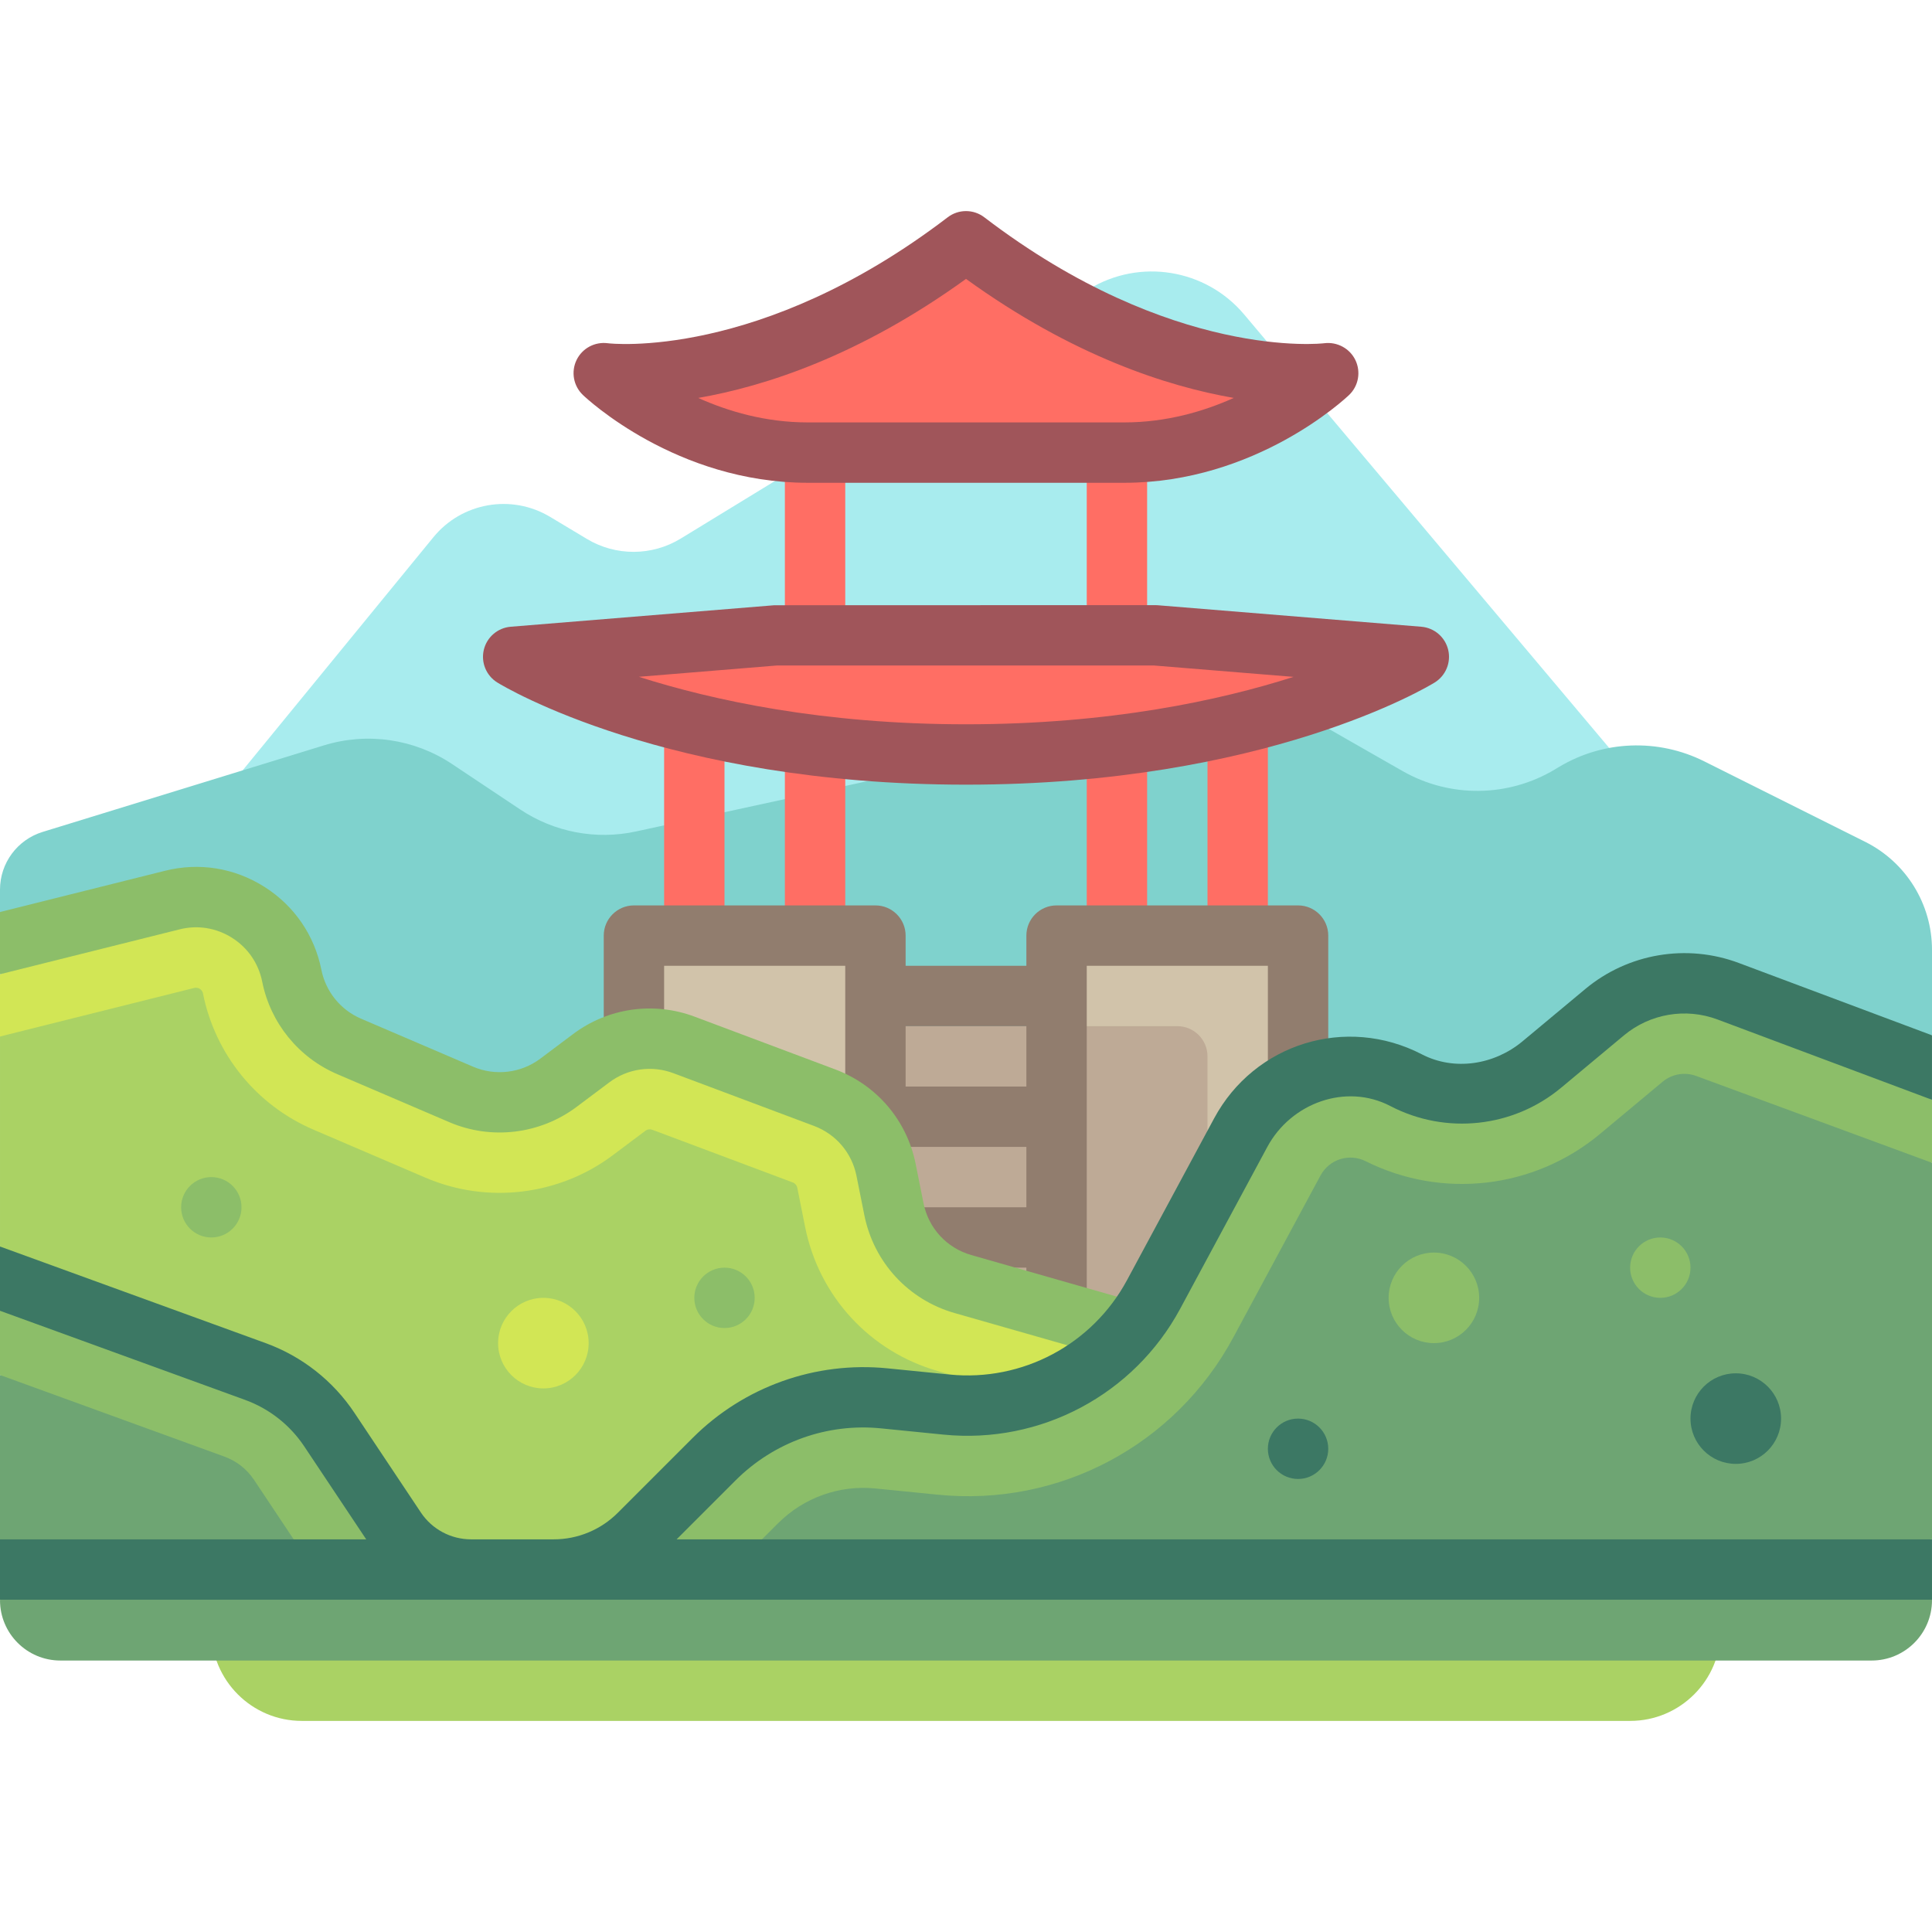<svg id="Capa_1" enable-background="new 0 0 512 512" height="512" viewBox="0 0 512 512" width="512" xmlns="http://www.w3.org/2000/svg"><path d="m56 214.305 58.864-71.945c7.543-9.22 20.708-11.511 30.923-5.382l9.751 5.85c7.66 4.596 17.24 4.557 24.863-.101l108.142-66.087c13.49-8.244 30.98-5.401 41.164 6.693l110.293 130.972-48 48h-320z" fill="#a8ecee"/><path d="m413.171 203.24-1.085.651c-12.406 7.443-27.864 7.608-40.425.43l-35.661-20.378-167.427 36.397c-10.592 2.303-21.666.208-30.685-5.805l-18.087-12.058c-9.999-6.666-22.465-8.483-33.951-4.949l-74.555 22.94c-6.714 2.066-11.295 8.268-11.295 15.292v5.935l76.5 88.305 435.5-55.63v-22.65c0-12.121-6.848-23.201-17.689-28.622l-42.671-21.336c-12.233-6.115-26.742-5.558-38.469 1.478z" fill="#7fd2cd"/><g fill="#ff6e64"><path d="m256 63.943c-53.44 40.837-96 34.947-96 34.947s22.054 21.053 54.054 21.053h83.892c32 0 54.054-21.053 54.054-21.053s-42.561 5.891-96-34.947z"/><path d="m306.135 168.364h-100.27l-69.865 5.702s42.012 25.877 120 25.877 120-25.877 120-25.877z"/><path d="m328 255.943c-4.418 0-8-3.582-8-8v-54.668c0-4.418 3.582-8 8-8s8 3.582 8 8v54.668c0 4.418-3.582 8-8 8z"/><path d="m184 255.943c-4.418 0-8-3.582-8-8v-54.668c0-4.418 3.582-8 8-8s8 3.582 8 8v54.668c0 4.418-3.582 8-8 8z"/><path d="m216 255.943c-4.418 0-8-3.582-8-8v-128c0-4.418 3.582-8 8-8s8 3.582 8 8v128c0 4.418-3.582 8-8 8z"/><path d="m296 255.943c-4.418 0-8-3.582-8-8v-128c0-4.418 3.582-8 8-8s8 3.582 8 8v128c0 4.418-3.582 8-8 8z"/></g><path d="m232 271.943h48v72h-48z" fill="#beaa96"/><path d="m168 247.943h64v64h-64z" fill="#d1c3aa"/><path d="m280 247.943h64v128h-64z" fill="#beaa96"/><path d="m280 247.943v24h32c4.418 0 8 3.582 8 8v96h24v-128z" fill="#d1c3aa"/><path d="m344 239.943h-64c-4.418 0-8 3.582-8 8v8h-32v-8c0-4.418-3.582-8-8-8h-64c-4.418 0-8 3.582-8 8v64c0 4.418 3.582 8 8 8h64c4.418 0 8-3.582 8-8v-8h32v16h-40v16h40v40c0 4.418 3.582 8 8 8h64c4.418 0 8-3.582 8-8v-128c0-4.418-3.582-8-8-8zm-120 64h-48v-48h48zm16-16v-16h32v16zm96 80h-48v-112h48z" fill="#917d6e"/><path d="m296 351.943-40.813-11.661c-9.326-2.665-16.382-10.316-18.284-19.827l-2.079-10.394c-1.756-8.78-7.921-16.03-16.305-19.174l-37.233-13.962c-8.277-3.104-17.565-1.773-24.637 3.531l-8.668 6.501c-7.412 5.559-17.23 6.736-25.746 3.086l-29.711-12.733c-7.84-3.36-13.524-10.365-15.196-18.729-2.901-14.503-17.335-23.637-31.683-20.05l-45.645 36.152v55.655l23.667 85.605h280.333z" fill="#aad264"/><path d="m0 415.943h112l-24.721-37.081c-4.729-7.093-11.601-12.49-19.612-15.404l-67.667.932z" fill="#6ea573"/><path d="m87.279 378.862c-4.729-7.093-11.601-12.49-19.612-15.404l-67.667-24.606v25.538l59.465 21.624c3.23 1.176 5.945 3.305 7.848 6.16l15.845 23.77h28.842z" fill="#8cbe69"/><path d="m296 351.943-40.813-11.661c-9.326-2.665-16.382-10.316-18.284-19.827l-2.079-10.394c-1.756-8.78-7.921-16.03-16.305-19.174l-37.233-13.962c-8.277-3.104-17.565-1.772-24.637 3.532l-8.667 6.5c-7.413 5.56-17.23 6.736-25.746 3.086l-29.71-12.733c-7.84-3.36-13.524-10.364-15.197-18.729-2.9-14.503-17.334-23.637-31.683-20.05l-45.646 19.658v16.494l51.469-12.869c.203-.035.797-.191 1.477.238.688.438.809 1.039.848 1.23 3.223 16.121 14.168 29.613 29.277 36.086l29.711 12.738c16.367 7 35.363 4.723 49.602-5.953l8.664-6.496c.523-.391 1.203-.488 1.809-.262l37.234 13.965c.621.23 1.07.762 1.199 1.402l2.078 10.398c3.684 18.406 17.18 33.043 35.227 38.199l40.812 11.66c2.203.629 4.422.93 6.605.93.999 0 1.98-.12 2.959-.243z" fill="#d2e655"/><path d="m512 308.157-54.008-45.467c-11.122-4.171-23.627-2.05-32.753 5.554l-16.639 13.866c-10.084 8.404-24.187 10.04-35.928 4.17l-.003-.001c-15.973-7.986-35.4-1.836-43.867 13.888l-23.094 42.888c-10.723 19.914-32.373 31.423-54.879 29.172l-16.426-1.643c-16.713-1.671-33.293 4.247-45.17 16.124l-37.233 37.235h88l32-8 240-8z" fill="#6ea573"/><path d="m512 291.457-54.008-28.767c-11.123-4.171-23.627-2.05-32.753 5.554l-16.639 13.866c-10.084 8.403-24.186 10.04-35.927 4.17l-.003-.001c-15.973-7.986-35.4-1.836-43.867 13.888l-23.094 42.888c-10.723 19.915-32.373 31.423-54.878 29.173l-16.425-1.643c-16.713-1.671-33.293 4.247-45.17 16.124l-37.236 37.234h33.937l20.266-20.266c6.816-6.813 16.266-10.172 25.816-9.211l16.422 1.637c32.289 3.262 63.031-13.133 78.402-41.672l23.094-42.887c2.328-4.328 7.605-6 12-3.801 20.27 10.133 44.613 7.301 62.031-7.195l16.637-13.867c2.488-2.078 5.914-2.66 8.961-1.52l62.434 22.996z" fill="#8cbe69"/><path d="m298.199 344.252-40.816-11.66c-6.473-1.852-11.316-7.102-12.637-13.703l-2.078-10.398c-2.316-11.57-10.293-20.949-21.34-25.094l-37.234-13.965c-10.898-4.082-22.949-2.352-32.246 4.625l-8.668 6.504c-5.105 3.832-11.93 4.645-17.793 2.133l-29.711-12.734c-5.422-2.324-9.348-7.164-10.504-12.949-1.836-9.18-7.207-16.992-15.121-22-7.91-5.004-17.27-6.523-26.348-4.238l-43.703 10.922v16.494l47.586-11.895c4.781-1.211 9.734-.402 13.91 2.238 4.18 2.641 7.016 6.77 7.988 11.613 2.188 10.953 9.621 20.117 19.887 24.516l29.711 12.734c11.109 4.762 24.02 3.211 33.699-4.039l8.668-6.5c4.91-3.691 11.277-4.605 17.027-2.441l37.234 13.965c5.832 2.188 10.047 7.141 11.27 13.246l2.078 10.398c2.5 12.504 11.672 22.449 23.93 25.949l40.812 11.66c.734.211 1.477.313 2.203.313 3.48-.004 6.684-2.293 7.688-5.805 1.215-4.249-1.246-8.674-5.492-9.889z" fill="#8cbe69"/><path d="m432 456.058h-352c-13.255 0-24-10.745-24-24h400c0 13.255-10.745 24-24 24z" fill="#aad264"/><path d="m496 440.058h-480c-8.837 0-16-7.163-16-16l3.667-8h508.333v8c0 8.837-7.164 16-16 16z" fill="#6ea573"/><path d="m256 207.943c-79.344 0-122.402-25.961-124.195-27.066-2.945-1.816-4.391-5.316-3.586-8.68.809-3.359 3.684-5.824 7.129-6.105l69.863-5.699 100.926-.027c.219 0 .434.008.652.027l69.863 5.699c3.445.281 6.32 2.746 7.129 6.105.805 3.363-.641 6.863-3.586 8.68-1.793 1.105-44.851 27.066-124.195 27.066zm-86.699-28.582c19.613 6.25 48.824 12.582 86.699 12.582 38.055 0 67.242-6.316 86.797-12.563l-36.984-3.016h-99.949z" fill="#a0555a"/><path d="m297.945 127.943h-83.891c-34.805 0-58.582-22.316-59.578-23.27-2.512-2.395-3.191-6.137-1.68-9.266 1.512-3.121 4.848-4.906 8.301-4.445.352.07 40.262 4.66 90.047-33.375 2.867-2.195 6.844-2.195 9.711 0 49.773 38.031 89.699 33.434 90.086 33.371 3.406-.43 6.773 1.367 8.262 4.488 1.484 3.121.82 6.84-1.68 9.227-.996.954-24.773 23.27-59.578 23.27zm-112.906-22.488c7.906 3.555 17.824 6.488 29.016 6.488h83.891c11.191 0 21.105-2.934 29.012-6.488-17.618-3.055-42.724-11.137-70.958-31.543-28.231 20.406-53.34 28.488-70.961 31.543z" fill="#a0555a"/><circle cx="460" cy="375.943" fill="#3c7864" r="12"/><circle cx="380" cy="343.943" fill="#8cbe69" r="12"/><circle cx="144" cy="355.943" fill="#d2e655" r="12"/><circle cx="440" cy="335.943" fill="#8cbe69" r="8"/><circle cx="56" cy="319.943" fill="#8cbe69" r="8"/><circle cx="192" cy="343.943" fill="#8cbe69" r="8"/><circle cx="344" cy="383.943" fill="#3c7864" r="8"/><path d="m233.609 378.545 16.426 1.641c25.723 2.569 50.466-10.586 62.722-33.346l23.09-42.881c6.289-11.68 20.855-16.978 32.617-10.845 14.705 7.667 32.55 5.73 45.258-4.858l16.637-13.867c6.91-5.76 16.38-7.369 24.805-4.214l56.836 21.282v-17.087l-51.199-19.172c-13.821-5.175-29.355-2.537-40.693 6.91l-16.627 13.855c-7.47 6.225-18.038 7.919-26.672 3.445-20.103-10.417-44.37-2.878-55.047 16.965l-23.094 42.887c-9.19 17.067-27.744 26.931-47.032 25.005l-16.433-1.641c-19.103-1.908-38.053 4.858-51.628 18.433l-19.858 19.858c-4.501 4.501-10.605 7.029-16.971 7.029h-21.901c-5.35 0-10.346-2.674-13.313-7.125l-17.594-26.394c-5.674-8.512-13.919-14.987-23.532-18.483l-70.406-25.604v17.028l64.945 23.616c6.406 2.329 11.9 6.645 15.68 12.316l16.428 24.645h-97.053v16h512v-16h-332.688l15.578-15.578c10.223-10.223 24.376-15.293 38.719-13.82z" fill="#3c7864"/></svg>